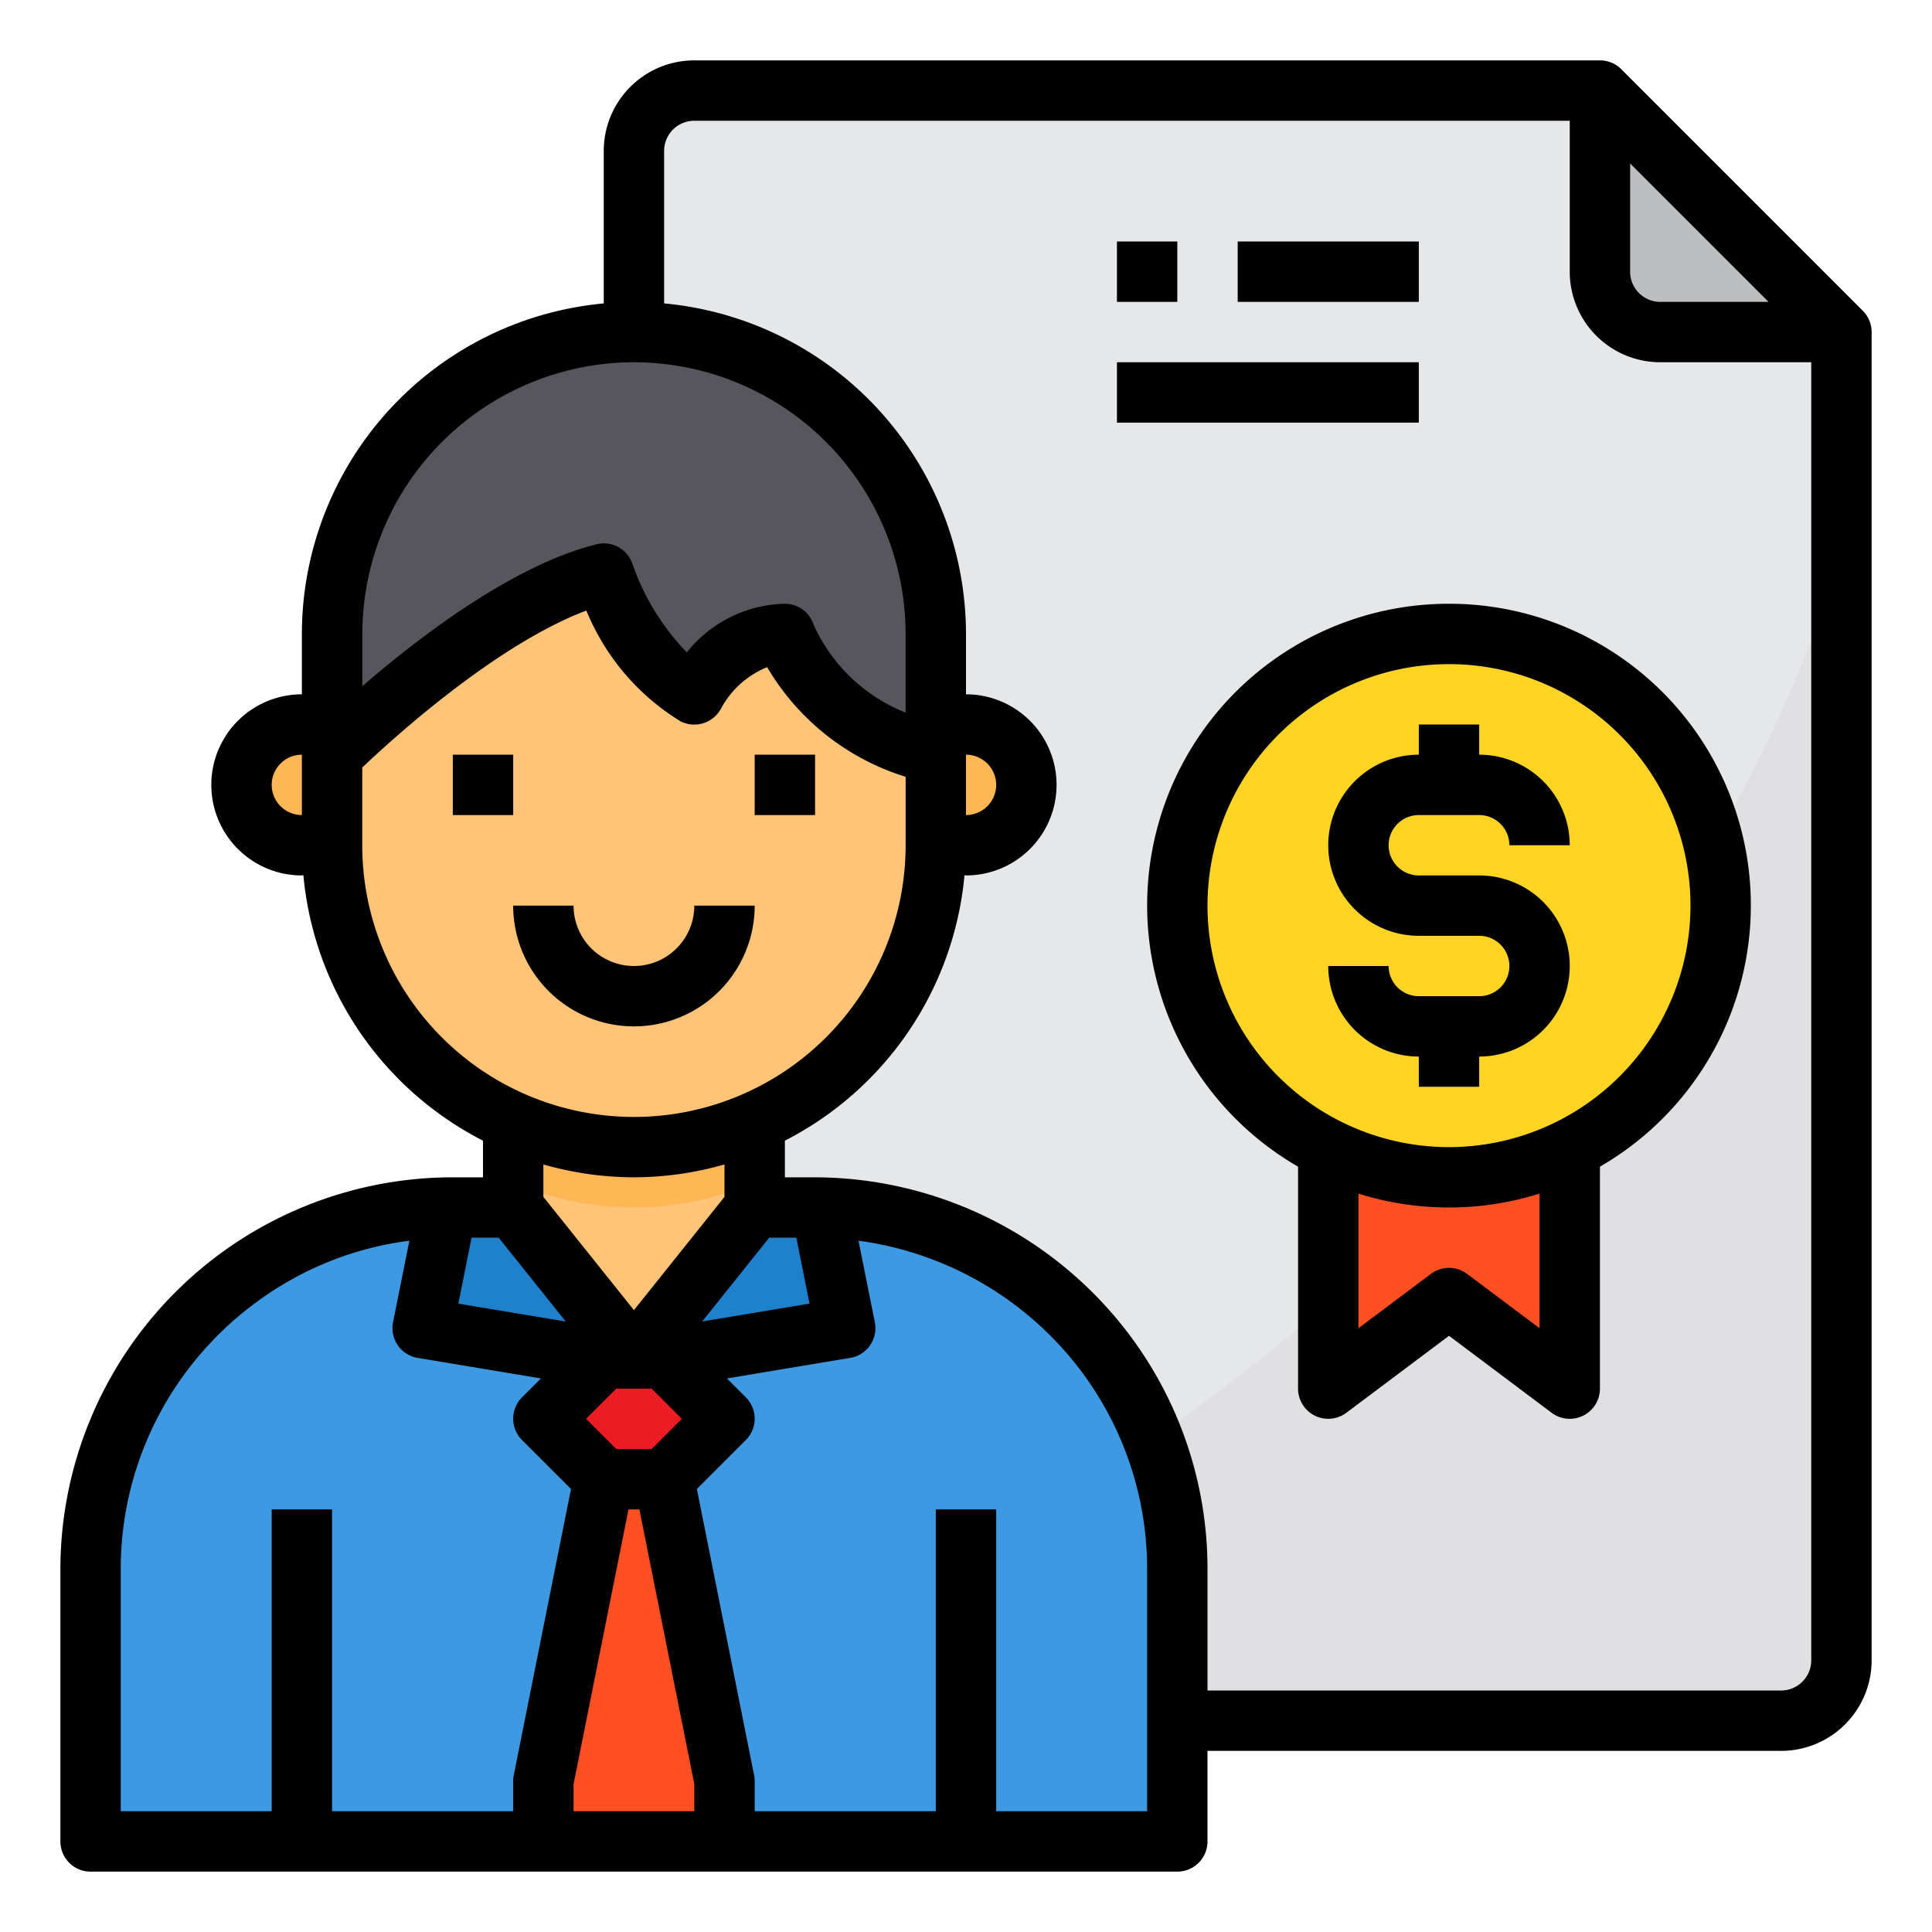 <svg height="512" viewBox="0 0 64 64" width="512" xmlns="http://www.w3.org/2000/svg"><g id="Manager-Certificate-Finance-Business-Man"><path d="m61 11v44a2.006 2.006 0 0 1 -2 2h-36a2 2 0 0 1 -2-2v-50a2.006 2.006 0 0 1 2-2h30v6a2.006 2.006 0 0 0 2 2z" fill="#e6e7e8"/><path d="m61 18.45v36.55a2.006 2.006 0 0 1 -2 2h-36a2.012 2.012 0 0 1 -1.2-.4c9.02-3.65 31.59-14.89 39.2-38.15z" fill="#e0e0e2"/><path d="m25 37v3l-4 5-4-5v-3z" fill="#ffc477"/><path d="m61 11h-6a2.006 2.006 0 0 1 -2-2v-6z" fill="#bcbec0"/><path d="m48 21a9 9 0 1 1 -9 9 9 9 0 0 1 9-9z" fill="#ffd422"/><path d="m52 38.06v7.94l-4-3-4 3v-7.94a8.981 8.981 0 0 0 8 0z" fill="#ff5023"/><path d="m36.6 44.8a11.962 11.962 0 0 0 -9.4-4.79l.8 3.99-6 1 2 2-2 2 1.6 8 .4 2v2h15v-9a11.984 11.984 0 0 0 -2.4-7.2z" fill="#3d9ae2"/><path d="m27.2 40.01.8 3.99-6 1h-1l4-5h2a1.34 1.34 0 0 1 .2.01z" fill="#1e81ce"/><path d="m23.6 57-1.6-8h-1-1l-2 10v2h1 4 1v-2z" fill="#ff5023"/><path d="m22 45h-1-1l-2 2 2 2h1 1l2-2z" fill="#ed1c24"/><path d="m17 40 4 5h-1l-6-1 .8-3.99a1.34 1.34 0 0 1 .2-.01z" fill="#1e81ce"/><path d="m10 61h-7v-9a12 12 0 0 1 6.63-10.73 11.772 11.772 0 0 1 5.17-1.26l-.8 3.99 6 1-2 2 2 2-2 10v2z" fill="#3d9ae2"/><path d="m25 37v2.16a9.944 9.944 0 0 1 -8 0v-2.16z" fill="#ffb655"/><path d="m26 21a3.7 3.7 0 0 0 -3 2 5.327 5.327 0 0 1 -2-1.97 9.827 9.827 0 0 1 -1-2.03c-4 1-9 6-9 6v3a9.991 9.991 0 0 0 6 9.16 10 10 0 0 0 14-9.16v-3a6.889 6.889 0 0 1 -5-4z" fill="#ffc477"/><path d="m32 24a2 2 0 1 1 -1 3.73v-3.46a2 2 0 0 1 1-.27z" fill="#ffb655"/><path d="m21 11a10 10 0 0 0 -10 10v4s5-5 9-6a9.827 9.827 0 0 0 1 2.03 5.327 5.327 0 0 0 2 1.97 3.7 3.7 0 0 1 3-2 6.889 6.889 0 0 0 5 4v-4a10 10 0 0 0 -10-10z" fill="#57565c"/><path d="m11 25v2.73a2 2 0 1 1 0-3.46z" fill="#ffb655"/><path d="m15 25h2v2h-2z"/><path d="m25 25h2v2h-2z"/><path d="m25 30h-2a2 2 0 0 1 -4 0h-2a4 4 0 0 0 8 0z"/><path d="m61.707 10.293-8-8a1 1 0 0 0 -.707-.293h-30a3 3 0 0 0 -3 3v5.051a11.01 11.01 0 0 0 -10 10.949v2a3 3 0 0 0 0 6c.017 0 .033-.006.05-.007a11.009 11.009 0 0 0 5.95 8.793v1.214h-1a13 13 0 0 0 -13 13v9a1 1 0 0 0 1 1h36a1 1 0 0 0 1-1v-3h19a3 3 0 0 0 3-3v-44a1 1 0 0 0 -.293-.707zm-7.707-4.879 4.586 4.586h-3.586a1 1 0 0 1 -1-1zm-33 6.586a9.01 9.01 0 0 1 9 9v2.606a5.605 5.605 0 0 1 -3.052-2.922 1 1 0 0 0 -.948-.684 4.269 4.269 0 0 0 -3.249 1.611 7.993 7.993 0 0 1 -1.8-2.928 1 1 0 0 0 -1.19-.653c-2.77.692-5.881 3.077-7.758 4.7v-1.73a9.01 9.01 0 0 1 8.997-9zm11 13a1 1 0 0 1 0 2zm-23 1a1 1 0 0 1 1-1v2a1 1 0 0 1 -1-1zm3 2v-2.575c.995-.945 4.42-4.066 7.424-5.2a7.734 7.734 0 0 0 3.129 3.675 1.007 1.007 0 0 0 1.339-.442 3.034 3.034 0 0 1 1.521-1.358 8.1 8.1 0 0 0 4.587 3.633v2.267a9 9 0 0 1 -18 0zm14.379 13 .437 2.184-3.556.592 2.221-2.776zm-5.965 7-1-1 1-1h1.172l1 1-1 1zm.586-9a10.966 10.966 0 0 0 3-.426v1.074l-3 3.752-3-3.751v-1.075a10.966 10.966 0 0 0 3 .426zm-4.481 2 2.221 2.776-3.556-.592.437-2.184zm-12.519 11a10.919 10.919 0 0 1 2.2-6.6 11.143 11.143 0 0 1 3.881-3.239 10.834 10.834 0 0 1 3.48-1.061l-.541 2.7a1 1 0 0 0 .816 1.182l4.083.681-.626.626a1 1 0 0 0 0 1.414l1.622 1.622-1.895 9.475a1 1 0 0 0 -.02.2v1h-6v-10h-2v10h-5zm15 8v-.9l1.82-9.1h.36l1.82 9.1v.9zm19 0h-5v-10h-2v10h-6v-1a1 1 0 0 0 -.02-.2l-1.895-9.475 1.622-1.622a1 1 0 0 0 0-1.414l-.626-.626 4.083-.681a1 1 0 0 0 .816-1.182l-.541-2.7a11.079 11.079 0 0 1 7.361 4.3 10.918 10.918 0 0 1 2.2 6.6zm21-4h-19v-4a12.9 12.9 0 0 0 -2.6-7.8 13.075 13.075 0 0 0 -10.4-5.2h-1v-1.214a11.009 11.009 0 0 0 5.95-8.793c.017 0 .033.007.05.007a3 3 0 0 0 0-6v-2a11.01 11.01 0 0 0 -10-10.949v-5.051a1 1 0 0 1 1-1h29v5a3 3 0 0 0 3 3h5v43a1 1 0 0 1 -1 1z"/><path d="m47 27h2a1 1 0 0 1 1 1h2a3 3 0 0 0 -3-3v-1h-2v1a3 3 0 0 0 0 6h2a1 1 0 0 1 0 2h-2a1 1 0 0 1 -1-1h-2a3 3 0 0 0 3 3v1h2v-1a3 3 0 0 0 0-6h-2a1 1 0 0 1 0-2z"/><path d="m37 12h10v2h-10z"/><path d="m37 8h2v2h-2z"/><path d="m41 8h6v2h-6z"/><path d="m48 20a9.992 9.992 0 0 0 -5 18.647v7.353a1 1 0 0 0 1.6.8l3.4-2.55 3.4 2.55a.993.993 0 0 0 .6.2 1 1 0 0 0 1-1v-7.353a9.992 9.992 0 0 0 -5-18.647zm3 24-2.4-1.8a1 1 0 0 0 -1.2 0l-2.4 1.8v-4.461a9.992 9.992 0 0 0 6 0zm-3-6a8 8 0 1 1 8-8 8.009 8.009 0 0 1 -8 8z"/></g></svg>